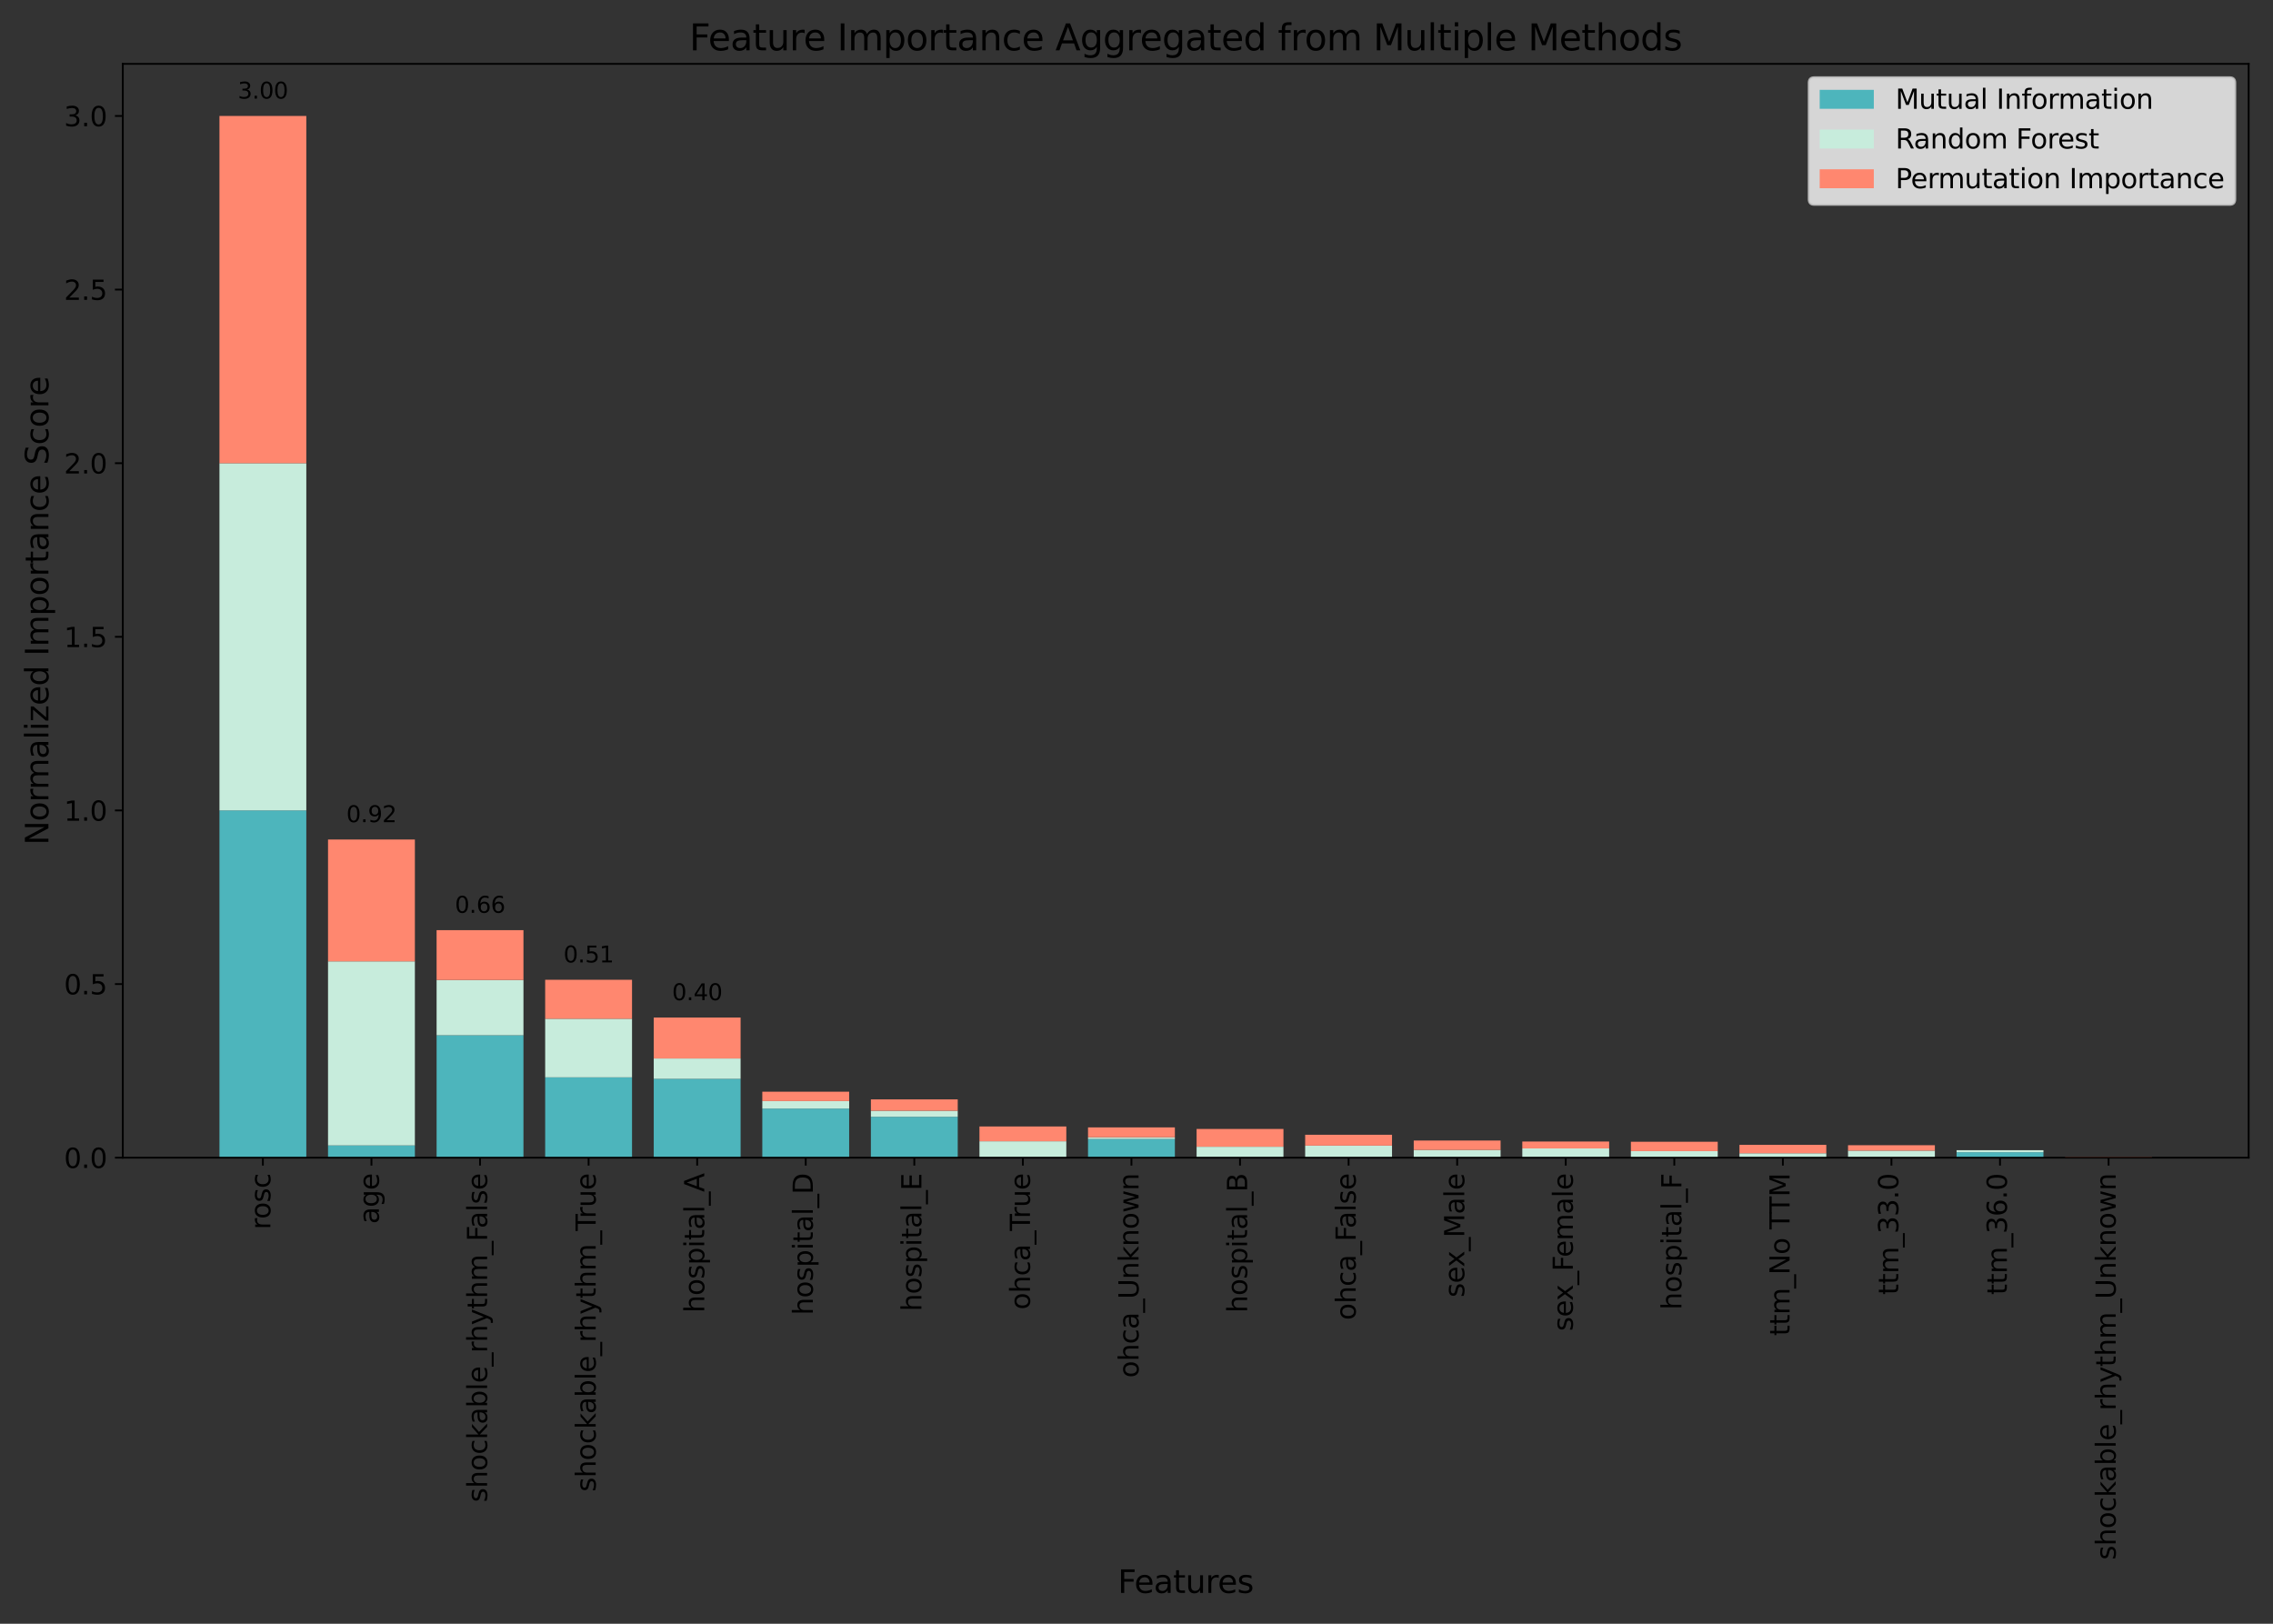<?xml version="1.0" encoding="utf-8" standalone="no"?>
<!DOCTYPE svg PUBLIC "-//W3C//DTD SVG 1.1//EN"
  "http://www.w3.org/Graphics/SVG/1.1/DTD/svg11.dtd">
<svg xmlns:xlink="http://www.w3.org/1999/xlink" width="1008pt" height="720pt" viewBox="0 0 1008 720" xmlns="http://www.w3.org/2000/svg" version="1.1">
 <rect x="0" y="0" width="1008" height="720" fill="#333333" stroke="none"/>
 <defs>
  <style type="text/css">*{stroke-linejoin: round; stroke-linecap: butt}</style>
 </defs>
 <g id="figure_1">
  <g id="patch_1">
   <path d="M 0 720 
L 1008 720 
L 1008 0 
L 0 0 
L 0 720 
z
" style="fill: none"/>
  </g>
  <g id="axes_1">
   <g id="patch_2">
    <path d="M 54.47 513.34 
L 997.2 513.34 
L 997.2 28.32 
L 54.47 28.32 
L 54.47 513.34 
z
" style="fill: none"/>
   </g>
   <g id="patch_3">
    <path d="M 97.321 513.34 
L 135.839 513.34 
L 135.839 359.365 
L 97.321 359.365 
z
" clip-path="url(#p1f6cc1db76)" style="fill: #4db5bc"/>
   </g>
   <g id="patch_4">
    <path d="M 145.469 513.34 
L 183.987 513.34 
L 183.987 507.903 
L 145.469 507.903 
z
" clip-path="url(#p1f6cc1db76)" style="fill: #4db5bc"/>
   </g>
   <g id="patch_5">
    <path d="M 193.617 513.34 
L 232.135 513.34 
L 232.135 459.056 
L 193.617 459.056 
z
" clip-path="url(#p1f6cc1db76)" style="fill: #4db5bc"/>
   </g>
   <g id="patch_6">
    <path d="M 241.764 513.34 
L 280.282 513.34 
L 280.282 477.717 
L 241.764 477.717 
z
" clip-path="url(#p1f6cc1db76)" style="fill: #4db5bc"/>
   </g>
   <g id="patch_7">
    <path d="M 289.912 513.34 
L 328.43 513.34 
L 328.43 478.369 
L 289.912 478.369 
z
" clip-path="url(#p1f6cc1db76)" style="fill: #4db5bc"/>
   </g>
   <g id="patch_8">
    <path d="M 338.059 513.34 
L 376.577 513.34 
L 376.577 491.568 
L 338.059 491.568 
z
" clip-path="url(#p1f6cc1db76)" style="fill: #4db5bc"/>
   </g>
   <g id="patch_9">
    <path d="M 386.207 513.34 
L 424.725 513.34 
L 424.725 495.203 
L 386.207 495.203 
z
" clip-path="url(#p1f6cc1db76)" style="fill: #4db5bc"/>
   </g>
   <g id="patch_10">
    <path d="M 434.355 513.34 
L 472.873 513.34 
L 472.873 513.34 
L 434.355 513.34 
z
" clip-path="url(#p1f6cc1db76)" style="fill: #4db5bc"/>
   </g>
   <g id="patch_11">
    <path d="M 482.502 513.34 
L 521.02 513.34 
L 521.02 505.056 
L 482.502 505.056 
z
" clip-path="url(#p1f6cc1db76)" style="fill: #4db5bc"/>
   </g>
   <g id="patch_12">
    <path d="M 530.65 513.34 
L 569.168 513.34 
L 569.168 513.34 
L 530.65 513.34 
z
" clip-path="url(#p1f6cc1db76)" style="fill: #4db5bc"/>
   </g>
   <g id="patch_13">
    <path d="M 578.797 513.34 
L 617.315 513.34 
L 617.315 513.34 
L 578.797 513.34 
z
" clip-path="url(#p1f6cc1db76)" style="fill: #4db5bc"/>
   </g>
   <g id="patch_14">
    <path d="M 626.945 513.34 
L 665.463 513.34 
L 665.463 513.34 
L 626.945 513.34 
z
" clip-path="url(#p1f6cc1db76)" style="fill: #4db5bc"/>
   </g>
   <g id="patch_15">
    <path d="M 675.093 513.34 
L 713.611 513.34 
L 713.611 513.34 
L 675.093 513.34 
z
" clip-path="url(#p1f6cc1db76)" style="fill: #4db5bc"/>
   </g>
   <g id="patch_16">
    <path d="M 723.24 513.34 
L 761.758 513.34 
L 761.758 513.34 
L 723.24 513.34 
z
" clip-path="url(#p1f6cc1db76)" style="fill: #4db5bc"/>
   </g>
   <g id="patch_17">
    <path d="M 771.388 513.34 
L 809.906 513.34 
L 809.906 513.34 
L 771.388 513.34 
z
" clip-path="url(#p1f6cc1db76)" style="fill: #4db5bc"/>
   </g>
   <g id="patch_18">
    <path d="M 819.535 513.34 
L 858.053 513.34 
L 858.053 513.34 
L 819.535 513.34 
z
" clip-path="url(#p1f6cc1db76)" style="fill: #4db5bc"/>
   </g>
   <g id="patch_19">
    <path d="M 867.683 513.34 
L 906.201 513.34 
L 906.201 510.913 
L 867.683 510.913 
z
" clip-path="url(#p1f6cc1db76)" style="fill: #4db5bc"/>
   </g>
   <g id="patch_20">
    <path d="M 915.831 513.34 
L 954.349 513.34 
L 954.349 513.34 
L 915.831 513.34 
z
" clip-path="url(#p1f6cc1db76)" style="fill: #4db5bc"/>
   </g>
   <g id="patch_21">
    <path d="M 97.321 359.365 
L 135.839 359.365 
L 135.839 205.391 
L 97.321 205.391 
z
" clip-path="url(#p1f6cc1db76)" style="fill: #c7ecdc"/>
   </g>
   <g id="patch_22">
    <path d="M 145.469 507.903 
L 183.987 507.903 
L 183.987 426.282 
L 145.469 426.282 
z
" clip-path="url(#p1f6cc1db76)" style="fill: #c7ecdc"/>
   </g>
   <g id="patch_23">
    <path d="M 193.617 459.056 
L 232.135 459.056 
L 232.135 434.537 
L 193.617 434.537 
z
" clip-path="url(#p1f6cc1db76)" style="fill: #c7ecdc"/>
   </g>
   <g id="patch_24">
    <path d="M 241.764 477.717 
L 280.282 477.717 
L 280.282 451.733 
L 241.764 451.733 
z
" clip-path="url(#p1f6cc1db76)" style="fill: #c7ecdc"/>
   </g>
   <g id="patch_25">
    <path d="M 289.912 478.369 
L 328.43 478.369 
L 328.43 469.356 
L 289.912 469.356 
z
" clip-path="url(#p1f6cc1db76)" style="fill: #c7ecdc"/>
   </g>
   <g id="patch_26">
    <path d="M 338.059 491.568 
L 376.577 491.568 
L 376.577 488.235 
L 338.059 488.235 
z
" clip-path="url(#p1f6cc1db76)" style="fill: #c7ecdc"/>
   </g>
   <g id="patch_27">
    <path d="M 386.207 495.203 
L 424.725 495.203 
L 424.725 492.522 
L 386.207 492.522 
z
" clip-path="url(#p1f6cc1db76)" style="fill: #c7ecdc"/>
   </g>
   <g id="patch_28">
    <path d="M 434.355 513.34 
L 472.873 513.34 
L 472.873 506.062 
L 434.355 506.062 
z
" clip-path="url(#p1f6cc1db76)" style="fill: #c7ecdc"/>
   </g>
   <g id="patch_29">
    <path d="M 482.502 505.056 
L 521.02 505.056 
L 521.02 504.286 
L 482.502 504.286 
z
" clip-path="url(#p1f6cc1db76)" style="fill: #c7ecdc"/>
   </g>
   <g id="patch_30">
    <path d="M 530.65 513.34 
L 569.168 513.34 
L 569.168 508.478 
L 530.65 508.478 
z
" clip-path="url(#p1f6cc1db76)" style="fill: #c7ecdc"/>
   </g>
   <g id="patch_31">
    <path d="M 578.797 513.34 
L 617.315 513.34 
L 617.315 507.987 
L 578.797 507.987 
z
" clip-path="url(#p1f6cc1db76)" style="fill: #c7ecdc"/>
   </g>
   <g id="patch_32">
    <path d="M 626.945 513.34 
L 665.463 513.34 
L 665.463 509.89 
L 626.945 509.89 
z
" clip-path="url(#p1f6cc1db76)" style="fill: #c7ecdc"/>
   </g>
   <g id="patch_33">
    <path d="M 675.093 513.34 
L 713.611 513.34 
L 713.611 509.243 
L 675.093 509.243 
z
" clip-path="url(#p1f6cc1db76)" style="fill: #c7ecdc"/>
   </g>
   <g id="patch_34">
    <path d="M 723.24 513.34 
L 761.758 513.34 
L 761.758 510.434 
L 723.24 510.434 
z
" clip-path="url(#p1f6cc1db76)" style="fill: #c7ecdc"/>
   </g>
   <g id="patch_35">
    <path d="M 771.388 513.34 
L 809.906 513.34 
L 809.906 511.368 
L 771.388 511.368 
z
" clip-path="url(#p1f6cc1db76)" style="fill: #c7ecdc"/>
   </g>
   <g id="patch_36">
    <path d="M 819.535 513.34 
L 858.053 513.34 
L 858.053 510.217 
L 819.535 510.217 
z
" clip-path="url(#p1f6cc1db76)" style="fill: #c7ecdc"/>
   </g>
   <g id="patch_37">
    <path d="M 867.683 510.913 
L 906.201 510.913 
L 906.201 510.022 
L 867.683 510.022 
z
" clip-path="url(#p1f6cc1db76)" style="fill: #c7ecdc"/>
   </g>
   <g id="patch_38">
    <path d="M 915.831 513.34 
L 954.349 513.34 
L 954.349 513.34 
L 915.831 513.34 
z
" clip-path="url(#p1f6cc1db76)" style="fill: #c7ecdc"/>
   </g>
   <g id="patch_39">
    <path d="M 97.321 205.391 
L 135.839 205.391 
L 135.839 51.416 
L 97.321 51.416 
z
" clip-path="url(#p1f6cc1db76)" style="fill: #ff876f"/>
   </g>
   <g id="patch_40">
    <path d="M 145.469 426.282 
L 183.987 426.282 
L 183.987 372.259 
L 145.469 372.259 
z
" clip-path="url(#p1f6cc1db76)" style="fill: #ff876f"/>
   </g>
   <g id="patch_41">
    <path d="M 193.617 434.537 
L 232.135 434.537 
L 232.135 412.447 
L 193.617 412.447 
z
" clip-path="url(#p1f6cc1db76)" style="fill: #ff876f"/>
   </g>
   <g id="patch_42">
    <path d="M 241.764 451.733 
L 280.282 451.733 
L 280.282 434.454 
L 241.764 434.454 
z
" clip-path="url(#p1f6cc1db76)" style="fill: #ff876f"/>
   </g>
   <g id="patch_43">
    <path d="M 289.912 469.356 
L 328.43 469.356 
L 328.43 451.203 
L 289.912 451.203 
z
" clip-path="url(#p1f6cc1db76)" style="fill: #ff876f"/>
   </g>
   <g id="patch_44">
    <path d="M 338.059 488.235 
L 376.577 488.235 
L 376.577 484.079 
L 338.059 484.079 
z
" clip-path="url(#p1f6cc1db76)" style="fill: #ff876f"/>
   </g>
   <g id="patch_45">
    <path d="M 386.207 492.522 
L 424.725 492.522 
L 424.725 487.492 
L 386.207 487.492 
z
" clip-path="url(#p1f6cc1db76)" style="fill: #ff876f"/>
   </g>
   <g id="patch_46">
    <path d="M 434.355 506.062 
L 472.873 506.062 
L 472.873 499.5 
L 434.355 499.5 
z
" clip-path="url(#p1f6cc1db76)" style="fill: #ff876f"/>
   </g>
   <g id="patch_47">
    <path d="M 482.502 504.286 
L 521.02 504.286 
L 521.02 499.912 
L 482.502 499.912 
z
" clip-path="url(#p1f6cc1db76)" style="fill: #ff876f"/>
   </g>
   <g id="patch_48">
    <path d="M 530.65 508.478 
L 569.168 508.478 
L 569.168 500.605 
L 530.65 500.605 
z
" clip-path="url(#p1f6cc1db76)" style="fill: #ff876f"/>
   </g>
   <g id="patch_49">
    <path d="M 578.797 507.987 
L 617.315 507.987 
L 617.315 503.176 
L 578.797 503.176 
z
" clip-path="url(#p1f6cc1db76)" style="fill: #ff876f"/>
   </g>
   <g id="patch_50">
    <path d="M 626.945 509.89 
L 665.463 509.89 
L 665.463 505.734 
L 626.945 505.734 
z
" clip-path="url(#p1f6cc1db76)" style="fill: #ff876f"/>
   </g>
   <g id="patch_51">
    <path d="M 675.093 509.243 
L 713.611 509.243 
L 713.611 506.181 
L 675.093 506.181 
z
" clip-path="url(#p1f6cc1db76)" style="fill: #ff876f"/>
   </g>
   <g id="patch_52">
    <path d="M 723.24 510.434 
L 761.758 510.434 
L 761.758 506.278 
L 723.24 506.278 
z
" clip-path="url(#p1f6cc1db76)" style="fill: #ff876f"/>
   </g>
   <g id="patch_53">
    <path d="M 771.388 511.368 
L 809.906 511.368 
L 809.906 507.65 
L 771.388 507.65 
z
" clip-path="url(#p1f6cc1db76)" style="fill: #ff876f"/>
   </g>
   <g id="patch_54">
    <path d="M 819.535 510.217 
L 858.053 510.217 
L 858.053 507.812 
L 819.535 507.812 
z
" clip-path="url(#p1f6cc1db76)" style="fill: #ff876f"/>
   </g>
   <g id="patch_55">
    <path d="M 867.683 510.022 
L 906.201 510.022 
L 906.201 510.022 
L 867.683 510.022 
z
" clip-path="url(#p1f6cc1db76)" style="fill: #ff876f"/>
   </g>
   <g id="patch_56">
    <path d="M 915.831 513.34 
L 954.349 513.34 
L 954.349 512.903 
L 915.831 512.903 
z
" clip-path="url(#p1f6cc1db76)" style="fill: #ff876f"/>
   </g>
   <g id="matplotlib.axis_1">
    <g id="xtick_1">
     <g id="line2d_1">
      <defs>
       <path id="m1fa6ffe588" d="M 0 0 
L 0 3.5 
" style="stroke: #000000; stroke-width: 0.8"/>
      </defs>
      <g>
       <use xlink:href="#m1fa6ffe588" x="116.58" y="513.34" style="stroke: #000000; stroke-width: 0.8"/>
      </g>
     </g>
     <g id="text_1">
      <!-- rosc -->
      <g transform="translate(119.892 545.195) rotate(-90) scale(0.12 -0.12)">
       <defs>
        <path id="DejaVuSans-72" d="M 2631 2963 
Q 2534 3019 2420 3045 
Q 2306 3072 2169 3072 
Q 1681 3072 1420 2755 
Q 1159 2438 1159 1844 
L 1159 0 
L 581 0 
L 581 3500 
L 1159 3500 
L 1159 2956 
Q 1341 3275 1631 3429 
Q 1922 3584 2338 3584 
Q 2397 3584 2469 3576 
Q 2541 3569 2628 3553 
L 2631 2963 
z
" transform="scale(0.016)"/>
        <path id="DejaVuSans-6f" d="M 1959 3097 
Q 1497 3097 1228 2736 
Q 959 2375 959 1747 
Q 959 1119 1226 758 
Q 1494 397 1959 397 
Q 2419 397 2687 759 
Q 2956 1122 2956 1747 
Q 2956 2369 2687 2733 
Q 2419 3097 1959 3097 
z
M 1959 3584 
Q 2709 3584 3137 3096 
Q 3566 2609 3566 1747 
Q 3566 888 3137 398 
Q 2709 -91 1959 -91 
Q 1206 -91 779 398 
Q 353 888 353 1747 
Q 353 2609 779 3096 
Q 1206 3584 1959 3584 
z
" transform="scale(0.016)"/>
        <path id="DejaVuSans-73" d="M 2834 3397 
L 2834 2853 
Q 2591 2978 2328 3040 
Q 2066 3103 1784 3103 
Q 1356 3103 1142 2972 
Q 928 2841 928 2578 
Q 928 2378 1081 2264 
Q 1234 2150 1697 2047 
L 1894 2003 
Q 2506 1872 2764 1633 
Q 3022 1394 3022 966 
Q 3022 478 2636 193 
Q 2250 -91 1575 -91 
Q 1294 -91 989 -36 
Q 684 19 347 128 
L 347 722 
Q 666 556 975 473 
Q 1284 391 1588 391 
Q 1994 391 2212 530 
Q 2431 669 2431 922 
Q 2431 1156 2273 1281 
Q 2116 1406 1581 1522 
L 1381 1569 
Q 847 1681 609 1914 
Q 372 2147 372 2553 
Q 372 3047 722 3315 
Q 1072 3584 1716 3584 
Q 2034 3584 2315 3537 
Q 2597 3491 2834 3397 
z
" transform="scale(0.016)"/>
        <path id="DejaVuSans-63" d="M 3122 3366 
L 3122 2828 
Q 2878 2963 2633 3030 
Q 2388 3097 2138 3097 
Q 1578 3097 1268 2742 
Q 959 2388 959 1747 
Q 959 1106 1268 751 
Q 1578 397 2138 397 
Q 2388 397 2633 464 
Q 2878 531 3122 666 
L 3122 134 
Q 2881 22 2623 -34 
Q 2366 -91 2075 -91 
Q 1284 -91 818 406 
Q 353 903 353 1747 
Q 353 2603 823 3093 
Q 1294 3584 2113 3584 
Q 2378 3584 2631 3529 
Q 2884 3475 3122 3366 
z
" transform="scale(0.016)"/>
       </defs>
       <use xlink:href="#DejaVuSans-72"/>
       <use xlink:href="#DejaVuSans-6f" x="38.863"/>
       <use xlink:href="#DejaVuSans-73" x="100.045"/>
       <use xlink:href="#DejaVuSans-63" x="152.145"/>
      </g>
     </g>
    </g>
    <g id="xtick_2">
     <g id="line2d_2">
      <g>
       <use xlink:href="#m1fa6ffe588" x="164.728" y="513.34" style="stroke: #000000; stroke-width: 0.8"/>
      </g>
     </g>
     <g id="text_2">
      <!-- age -->
      <g transform="translate(168.039 542.696) rotate(-90) scale(0.12 -0.12)">
       <defs>
        <path id="DejaVuSans-61" d="M 2194 1759 
Q 1497 1759 1228 1600 
Q 959 1441 959 1056 
Q 959 750 1161 570 
Q 1363 391 1709 391 
Q 2188 391 2477 730 
Q 2766 1069 2766 1631 
L 2766 1759 
L 2194 1759 
z
M 3341 1997 
L 3341 0 
L 2766 0 
L 2766 531 
Q 2569 213 2275 61 
Q 1981 -91 1556 -91 
Q 1019 -91 701 211 
Q 384 513 384 1019 
Q 384 1609 779 1909 
Q 1175 2209 1959 2209 
L 2766 2209 
L 2766 2266 
Q 2766 2663 2505 2880 
Q 2244 3097 1772 3097 
Q 1472 3097 1187 3025 
Q 903 2953 641 2809 
L 641 3341 
Q 956 3463 1253 3523 
Q 1550 3584 1831 3584 
Q 2591 3584 2966 3190 
Q 3341 2797 3341 1997 
z
" transform="scale(0.016)"/>
        <path id="DejaVuSans-67" d="M 2906 1791 
Q 2906 2416 2648 2759 
Q 2391 3103 1925 3103 
Q 1463 3103 1205 2759 
Q 947 2416 947 1791 
Q 947 1169 1205 825 
Q 1463 481 1925 481 
Q 2391 481 2648 825 
Q 2906 1169 2906 1791 
z
M 3481 434 
Q 3481 -459 3084 -895 
Q 2688 -1331 1869 -1331 
Q 1566 -1331 1297 -1286 
Q 1028 -1241 775 -1147 
L 775 -588 
Q 1028 -725 1275 -790 
Q 1522 -856 1778 -856 
Q 2344 -856 2625 -561 
Q 2906 -266 2906 331 
L 2906 616 
Q 2728 306 2450 153 
Q 2172 0 1784 0 
Q 1141 0 747 490 
Q 353 981 353 1791 
Q 353 2603 747 3093 
Q 1141 3584 1784 3584 
Q 2172 3584 2450 3431 
Q 2728 3278 2906 2969 
L 2906 3500 
L 3481 3500 
L 3481 434 
z
" transform="scale(0.016)"/>
        <path id="DejaVuSans-65" d="M 3597 1894 
L 3597 1613 
L 953 1613 
Q 991 1019 1311 708 
Q 1631 397 2203 397 
Q 2534 397 2845 478 
Q 3156 559 3463 722 
L 3463 178 
Q 3153 47 2828 -22 
Q 2503 -91 2169 -91 
Q 1331 -91 842 396 
Q 353 884 353 1716 
Q 353 2575 817 3079 
Q 1281 3584 2069 3584 
Q 2775 3584 3186 3129 
Q 3597 2675 3597 1894 
z
M 3022 2063 
Q 3016 2534 2758 2815 
Q 2500 3097 2075 3097 
Q 1594 3097 1305 2825 
Q 1016 2553 972 2059 
L 3022 2063 
z
" transform="scale(0.016)"/>
       </defs>
       <use xlink:href="#DejaVuSans-61"/>
       <use xlink:href="#DejaVuSans-67" x="61.279"/>
       <use xlink:href="#DejaVuSans-65" x="124.756"/>
      </g>
     </g>
    </g>
    <g id="xtick_3">
     <g id="line2d_3">
      <g>
       <use xlink:href="#m1fa6ffe588" x="212.876" y="513.34" style="stroke: #000000; stroke-width: 0.8"/>
      </g>
     </g>
     <g id="text_3">
      <!-- shockable_rhythm_False -->
      <g transform="translate(216.02 666.123) rotate(-90) scale(0.12 -0.12)">
       <defs>
        <path id="DejaVuSans-68" d="M 3513 2113 
L 3513 0 
L 2938 0 
L 2938 2094 
Q 2938 2591 2744 2837 
Q 2550 3084 2163 3084 
Q 1697 3084 1428 2787 
Q 1159 2491 1159 1978 
L 1159 0 
L 581 0 
L 581 4863 
L 1159 4863 
L 1159 2956 
Q 1366 3272 1645 3428 
Q 1925 3584 2291 3584 
Q 2894 3584 3203 3211 
Q 3513 2838 3513 2113 
z
" transform="scale(0.016)"/>
        <path id="DejaVuSans-6b" d="M 581 4863 
L 1159 4863 
L 1159 1991 
L 2875 3500 
L 3609 3500 
L 1753 1863 
L 3688 0 
L 2938 0 
L 1159 1709 
L 1159 0 
L 581 0 
L 581 4863 
z
" transform="scale(0.016)"/>
        <path id="DejaVuSans-62" d="M 3116 1747 
Q 3116 2381 2855 2742 
Q 2594 3103 2138 3103 
Q 1681 3103 1420 2742 
Q 1159 2381 1159 1747 
Q 1159 1113 1420 752 
Q 1681 391 2138 391 
Q 2594 391 2855 752 
Q 3116 1113 3116 1747 
z
M 1159 2969 
Q 1341 3281 1617 3432 
Q 1894 3584 2278 3584 
Q 2916 3584 3314 3078 
Q 3713 2572 3713 1747 
Q 3713 922 3314 415 
Q 2916 -91 2278 -91 
Q 1894 -91 1617 61 
Q 1341 213 1159 525 
L 1159 0 
L 581 0 
L 581 4863 
L 1159 4863 
L 1159 2969 
z
" transform="scale(0.016)"/>
        <path id="DejaVuSans-6c" d="M 603 4863 
L 1178 4863 
L 1178 0 
L 603 0 
L 603 4863 
z
" transform="scale(0.016)"/>
        <path id="DejaVuSans-5f" d="M 3263 -1063 
L 3263 -1509 
L -63 -1509 
L -63 -1063 
L 3263 -1063 
z
" transform="scale(0.016)"/>
        <path id="DejaVuSans-79" d="M 2059 -325 
Q 1816 -950 1584 -1140 
Q 1353 -1331 966 -1331 
L 506 -1331 
L 506 -850 
L 844 -850 
Q 1081 -850 1212 -737 
Q 1344 -625 1503 -206 
L 1606 56 
L 191 3500 
L 800 3500 
L 1894 763 
L 2988 3500 
L 3597 3500 
L 2059 -325 
z
" transform="scale(0.016)"/>
        <path id="DejaVuSans-74" d="M 1172 4494 
L 1172 3500 
L 2356 3500 
L 2356 3053 
L 1172 3053 
L 1172 1153 
Q 1172 725 1289 603 
Q 1406 481 1766 481 
L 2356 481 
L 2356 0 
L 1766 0 
Q 1100 0 847 248 
Q 594 497 594 1153 
L 594 3053 
L 172 3053 
L 172 3500 
L 594 3500 
L 594 4494 
L 1172 4494 
z
" transform="scale(0.016)"/>
        <path id="DejaVuSans-6d" d="M 3328 2828 
Q 3544 3216 3844 3400 
Q 4144 3584 4550 3584 
Q 5097 3584 5394 3201 
Q 5691 2819 5691 2113 
L 5691 0 
L 5113 0 
L 5113 2094 
Q 5113 2597 4934 2840 
Q 4756 3084 4391 3084 
Q 3944 3084 3684 2787 
Q 3425 2491 3425 1978 
L 3425 0 
L 2847 0 
L 2847 2094 
Q 2847 2600 2669 2842 
Q 2491 3084 2119 3084 
Q 1678 3084 1418 2786 
Q 1159 2488 1159 1978 
L 1159 0 
L 581 0 
L 581 3500 
L 1159 3500 
L 1159 2956 
Q 1356 3278 1631 3431 
Q 1906 3584 2284 3584 
Q 2666 3584 2933 3390 
Q 3200 3197 3328 2828 
z
" transform="scale(0.016)"/>
        <path id="DejaVuSans-46" d="M 628 4666 
L 3309 4666 
L 3309 4134 
L 1259 4134 
L 1259 2759 
L 3109 2759 
L 3109 2228 
L 1259 2228 
L 1259 0 
L 628 0 
L 628 4666 
z
" transform="scale(0.016)"/>
       </defs>
       <use xlink:href="#DejaVuSans-73"/>
       <use xlink:href="#DejaVuSans-68" x="52.1"/>
       <use xlink:href="#DejaVuSans-6f" x="115.479"/>
       <use xlink:href="#DejaVuSans-63" x="176.66"/>
       <use xlink:href="#DejaVuSans-6b" x="231.641"/>
       <use xlink:href="#DejaVuSans-61" x="287.801"/>
       <use xlink:href="#DejaVuSans-62" x="349.08"/>
       <use xlink:href="#DejaVuSans-6c" x="412.557"/>
       <use xlink:href="#DejaVuSans-65" x="440.34"/>
       <use xlink:href="#DejaVuSans-5f" x="501.863"/>
       <use xlink:href="#DejaVuSans-72" x="551.863"/>
       <use xlink:href="#DejaVuSans-68" x="591.227"/>
       <use xlink:href="#DejaVuSans-79" x="654.605"/>
       <use xlink:href="#DejaVuSans-74" x="713.785"/>
       <use xlink:href="#DejaVuSans-68" x="752.994"/>
       <use xlink:href="#DejaVuSans-6d" x="816.373"/>
       <use xlink:href="#DejaVuSans-5f" x="913.785"/>
       <use xlink:href="#DejaVuSans-46" x="963.785"/>
       <use xlink:href="#DejaVuSans-61" x="1012.18"/>
       <use xlink:href="#DejaVuSans-6c" x="1073.459"/>
       <use xlink:href="#DejaVuSans-73" x="1101.242"/>
       <use xlink:href="#DejaVuSans-65" x="1153.342"/>
      </g>
     </g>
    </g>
    <g id="xtick_4">
     <g id="line2d_4">
      <g>
       <use xlink:href="#m1fa6ffe588" x="261.023" y="513.34" style="stroke: #000000; stroke-width: 0.8"/>
      </g>
     </g>
     <g id="text_4">
      <!-- shockable_rhythm_True -->
      <g transform="translate(264.168 661.475) rotate(-90) scale(0.12 -0.12)">
       <defs>
        <path id="DejaVuSans-54" d="M -19 4666 
L 3928 4666 
L 3928 4134 
L 2272 4134 
L 2272 0 
L 1638 0 
L 1638 4134 
L -19 4134 
L -19 4666 
z
" transform="scale(0.016)"/>
        <path id="DejaVuSans-75" d="M 544 1381 
L 544 3500 
L 1119 3500 
L 1119 1403 
Q 1119 906 1312 657 
Q 1506 409 1894 409 
Q 2359 409 2629 706 
Q 2900 1003 2900 1516 
L 2900 3500 
L 3475 3500 
L 3475 0 
L 2900 0 
L 2900 538 
Q 2691 219 2414 64 
Q 2138 -91 1772 -91 
Q 1169 -91 856 284 
Q 544 659 544 1381 
z
M 1991 3584 
L 1991 3584 
z
" transform="scale(0.016)"/>
       </defs>
       <use xlink:href="#DejaVuSans-73"/>
       <use xlink:href="#DejaVuSans-68" x="52.1"/>
       <use xlink:href="#DejaVuSans-6f" x="115.479"/>
       <use xlink:href="#DejaVuSans-63" x="176.66"/>
       <use xlink:href="#DejaVuSans-6b" x="231.641"/>
       <use xlink:href="#DejaVuSans-61" x="287.801"/>
       <use xlink:href="#DejaVuSans-62" x="349.08"/>
       <use xlink:href="#DejaVuSans-6c" x="412.557"/>
       <use xlink:href="#DejaVuSans-65" x="440.34"/>
       <use xlink:href="#DejaVuSans-5f" x="501.863"/>
       <use xlink:href="#DejaVuSans-72" x="551.863"/>
       <use xlink:href="#DejaVuSans-68" x="591.227"/>
       <use xlink:href="#DejaVuSans-79" x="654.605"/>
       <use xlink:href="#DejaVuSans-74" x="713.785"/>
       <use xlink:href="#DejaVuSans-68" x="752.994"/>
       <use xlink:href="#DejaVuSans-6d" x="816.373"/>
       <use xlink:href="#DejaVuSans-5f" x="913.785"/>
       <use xlink:href="#DejaVuSans-54" x="963.785"/>
       <use xlink:href="#DejaVuSans-72" x="1010.119"/>
       <use xlink:href="#DejaVuSans-75" x="1051.232"/>
       <use xlink:href="#DejaVuSans-65" x="1114.611"/>
      </g>
     </g>
    </g>
    <g id="xtick_5">
     <g id="line2d_5">
      <g>
       <use xlink:href="#m1fa6ffe588" x="309.171" y="513.34" style="stroke: #000000; stroke-width: 0.8"/>
      </g>
     </g>
     <g id="text_5">
      <!-- hospital_A -->
      <g transform="translate(312.315 582.091) rotate(-90) scale(0.12 -0.12)">
       <defs>
        <path id="DejaVuSans-70" d="M 1159 525 
L 1159 -1331 
L 581 -1331 
L 581 3500 
L 1159 3500 
L 1159 2969 
Q 1341 3281 1617 3432 
Q 1894 3584 2278 3584 
Q 2916 3584 3314 3078 
Q 3713 2572 3713 1747 
Q 3713 922 3314 415 
Q 2916 -91 2278 -91 
Q 1894 -91 1617 61 
Q 1341 213 1159 525 
z
M 3116 1747 
Q 3116 2381 2855 2742 
Q 2594 3103 2138 3103 
Q 1681 3103 1420 2742 
Q 1159 2381 1159 1747 
Q 1159 1113 1420 752 
Q 1681 391 2138 391 
Q 2594 391 2855 752 
Q 3116 1113 3116 1747 
z
" transform="scale(0.016)"/>
        <path id="DejaVuSans-69" d="M 603 3500 
L 1178 3500 
L 1178 0 
L 603 0 
L 603 3500 
z
M 603 4863 
L 1178 4863 
L 1178 4134 
L 603 4134 
L 603 4863 
z
" transform="scale(0.016)"/>
        <path id="DejaVuSans-41" d="M 2188 4044 
L 1331 1722 
L 3047 1722 
L 2188 4044 
z
M 1831 4666 
L 2547 4666 
L 4325 0 
L 3669 0 
L 3244 1197 
L 1141 1197 
L 716 0 
L 50 0 
L 1831 4666 
z
" transform="scale(0.016)"/>
       </defs>
       <use xlink:href="#DejaVuSans-68"/>
       <use xlink:href="#DejaVuSans-6f" x="63.379"/>
       <use xlink:href="#DejaVuSans-73" x="124.561"/>
       <use xlink:href="#DejaVuSans-70" x="176.66"/>
       <use xlink:href="#DejaVuSans-69" x="240.137"/>
       <use xlink:href="#DejaVuSans-74" x="267.92"/>
       <use xlink:href="#DejaVuSans-61" x="307.129"/>
       <use xlink:href="#DejaVuSans-6c" x="368.408"/>
       <use xlink:href="#DejaVuSans-5f" x="396.191"/>
       <use xlink:href="#DejaVuSans-41" x="446.191"/>
      </g>
     </g>
    </g>
    <g id="xtick_6">
     <g id="line2d_6">
      <g>
       <use xlink:href="#m1fa6ffe588" x="357.318" y="513.34" style="stroke: #000000; stroke-width: 0.8"/>
      </g>
     </g>
     <g id="text_6">
      <!-- hospital_D -->
      <g transform="translate(360.463 583.122) rotate(-90) scale(0.12 -0.12)">
       <defs>
        <path id="DejaVuSans-44" d="M 1259 4147 
L 1259 519 
L 2022 519 
Q 2988 519 3436 956 
Q 3884 1394 3884 2338 
Q 3884 3275 3436 3711 
Q 2988 4147 2022 4147 
L 1259 4147 
z
M 628 4666 
L 1925 4666 
Q 3281 4666 3915 4102 
Q 4550 3538 4550 2338 
Q 4550 1131 3912 565 
Q 3275 0 1925 0 
L 628 0 
L 628 4666 
z
" transform="scale(0.016)"/>
       </defs>
       <use xlink:href="#DejaVuSans-68"/>
       <use xlink:href="#DejaVuSans-6f" x="63.379"/>
       <use xlink:href="#DejaVuSans-73" x="124.561"/>
       <use xlink:href="#DejaVuSans-70" x="176.66"/>
       <use xlink:href="#DejaVuSans-69" x="240.137"/>
       <use xlink:href="#DejaVuSans-74" x="267.92"/>
       <use xlink:href="#DejaVuSans-61" x="307.129"/>
       <use xlink:href="#DejaVuSans-6c" x="368.408"/>
       <use xlink:href="#DejaVuSans-5f" x="396.191"/>
       <use xlink:href="#DejaVuSans-44" x="446.191"/>
      </g>
     </g>
    </g>
    <g id="xtick_7">
     <g id="line2d_7">
      <g>
       <use xlink:href="#m1fa6ffe588" x="405.466" y="513.34" style="stroke: #000000; stroke-width: 0.8"/>
      </g>
     </g>
     <g id="text_7">
      <!-- hospital_E -->
      <g transform="translate(408.61 581.465) rotate(-90) scale(0.12 -0.12)">
       <defs>
        <path id="DejaVuSans-45" d="M 628 4666 
L 3578 4666 
L 3578 4134 
L 1259 4134 
L 1259 2753 
L 3481 2753 
L 3481 2222 
L 1259 2222 
L 1259 531 
L 3634 531 
L 3634 0 
L 628 0 
L 628 4666 
z
" transform="scale(0.016)"/>
       </defs>
       <use xlink:href="#DejaVuSans-68"/>
       <use xlink:href="#DejaVuSans-6f" x="63.379"/>
       <use xlink:href="#DejaVuSans-73" x="124.561"/>
       <use xlink:href="#DejaVuSans-70" x="176.66"/>
       <use xlink:href="#DejaVuSans-69" x="240.137"/>
       <use xlink:href="#DejaVuSans-74" x="267.92"/>
       <use xlink:href="#DejaVuSans-61" x="307.129"/>
       <use xlink:href="#DejaVuSans-6c" x="368.408"/>
       <use xlink:href="#DejaVuSans-5f" x="396.191"/>
       <use xlink:href="#DejaVuSans-45" x="446.191"/>
      </g>
     </g>
    </g>
    <g id="xtick_8">
     <g id="line2d_8">
      <g>
       <use xlink:href="#m1fa6ffe588" x="453.614" y="513.34" style="stroke: #000000; stroke-width: 0.8"/>
      </g>
     </g>
     <g id="text_8">
      <!-- ohca_True -->
      <g transform="translate(456.758 580.721) rotate(-90) scale(0.12 -0.12)">
       <use xlink:href="#DejaVuSans-6f"/>
       <use xlink:href="#DejaVuSans-68" x="61.182"/>
       <use xlink:href="#DejaVuSans-63" x="124.561"/>
       <use xlink:href="#DejaVuSans-61" x="179.541"/>
       <use xlink:href="#DejaVuSans-5f" x="240.82"/>
       <use xlink:href="#DejaVuSans-54" x="290.82"/>
       <use xlink:href="#DejaVuSans-72" x="337.154"/>
       <use xlink:href="#DejaVuSans-75" x="378.268"/>
       <use xlink:href="#DejaVuSans-65" x="441.646"/>
      </g>
     </g>
    </g>
    <g id="xtick_9">
     <g id="line2d_9">
      <g>
       <use xlink:href="#m1fa6ffe588" x="501.761" y="513.34" style="stroke: #000000; stroke-width: 0.8"/>
      </g>
     </g>
     <g id="text_9">
      <!-- ohca_Unknown -->
      <g transform="translate(504.906 610.942) rotate(-90) scale(0.12 -0.12)">
       <defs>
        <path id="DejaVuSans-55" d="M 556 4666 
L 1191 4666 
L 1191 1831 
Q 1191 1081 1462 751 
Q 1734 422 2344 422 
Q 2950 422 3222 751 
Q 3494 1081 3494 1831 
L 3494 4666 
L 4128 4666 
L 4128 1753 
Q 4128 841 3676 375 
Q 3225 -91 2344 -91 
Q 1459 -91 1007 375 
Q 556 841 556 1753 
L 556 4666 
z
" transform="scale(0.016)"/>
        <path id="DejaVuSans-6e" d="M 3513 2113 
L 3513 0 
L 2938 0 
L 2938 2094 
Q 2938 2591 2744 2837 
Q 2550 3084 2163 3084 
Q 1697 3084 1428 2787 
Q 1159 2491 1159 1978 
L 1159 0 
L 581 0 
L 581 3500 
L 1159 3500 
L 1159 2956 
Q 1366 3272 1645 3428 
Q 1925 3584 2291 3584 
Q 2894 3584 3203 3211 
Q 3513 2838 3513 2113 
z
" transform="scale(0.016)"/>
        <path id="DejaVuSans-77" d="M 269 3500 
L 844 3500 
L 1563 769 
L 2278 3500 
L 2956 3500 
L 3675 769 
L 4391 3500 
L 4966 3500 
L 4050 0 
L 3372 0 
L 2619 2869 
L 1863 0 
L 1184 0 
L 269 3500 
z
" transform="scale(0.016)"/>
       </defs>
       <use xlink:href="#DejaVuSans-6f"/>
       <use xlink:href="#DejaVuSans-68" x="61.182"/>
       <use xlink:href="#DejaVuSans-63" x="124.561"/>
       <use xlink:href="#DejaVuSans-61" x="179.541"/>
       <use xlink:href="#DejaVuSans-5f" x="240.82"/>
       <use xlink:href="#DejaVuSans-55" x="290.82"/>
       <use xlink:href="#DejaVuSans-6e" x="364.014"/>
       <use xlink:href="#DejaVuSans-6b" x="427.393"/>
       <use xlink:href="#DejaVuSans-6e" x="485.303"/>
       <use xlink:href="#DejaVuSans-6f" x="548.682"/>
       <use xlink:href="#DejaVuSans-77" x="609.863"/>
       <use xlink:href="#DejaVuSans-6e" x="691.65"/>
      </g>
     </g>
    </g>
    <g id="xtick_10">
     <g id="line2d_10">
      <g>
       <use xlink:href="#m1fa6ffe588" x="549.909" y="513.34" style="stroke: #000000; stroke-width: 0.8"/>
      </g>
     </g>
     <g id="text_10">
      <!-- hospital_B -->
      <g transform="translate(553.053 582.116) rotate(-90) scale(0.12 -0.12)">
       <defs>
        <path id="DejaVuSans-42" d="M 1259 2228 
L 1259 519 
L 2272 519 
Q 2781 519 3026 730 
Q 3272 941 3272 1375 
Q 3272 1813 3026 2020 
Q 2781 2228 2272 2228 
L 1259 2228 
z
M 1259 4147 
L 1259 2741 
L 2194 2741 
Q 2656 2741 2882 2914 
Q 3109 3088 3109 3444 
Q 3109 3797 2882 3972 
Q 2656 4147 2194 4147 
L 1259 4147 
z
M 628 4666 
L 2241 4666 
Q 2963 4666 3353 4366 
Q 3744 4066 3744 3513 
Q 3744 3084 3544 2831 
Q 3344 2578 2956 2516 
Q 3422 2416 3680 2098 
Q 3938 1781 3938 1306 
Q 3938 681 3513 340 
Q 3088 0 2303 0 
L 628 0 
L 628 4666 
z
" transform="scale(0.016)"/>
       </defs>
       <use xlink:href="#DejaVuSans-68"/>
       <use xlink:href="#DejaVuSans-6f" x="63.379"/>
       <use xlink:href="#DejaVuSans-73" x="124.561"/>
       <use xlink:href="#DejaVuSans-70" x="176.66"/>
       <use xlink:href="#DejaVuSans-69" x="240.137"/>
       <use xlink:href="#DejaVuSans-74" x="267.92"/>
       <use xlink:href="#DejaVuSans-61" x="307.129"/>
       <use xlink:href="#DejaVuSans-6c" x="368.408"/>
       <use xlink:href="#DejaVuSans-5f" x="396.191"/>
       <use xlink:href="#DejaVuSans-42" x="446.191"/>
      </g>
     </g>
    </g>
    <g id="xtick_11">
     <g id="line2d_11">
      <g>
       <use xlink:href="#m1fa6ffe588" x="598.056" y="513.34" style="stroke: #000000; stroke-width: 0.8"/>
      </g>
     </g>
     <g id="text_11">
      <!-- ohca_False -->
      <g transform="translate(601.201 585.369) rotate(-90) scale(0.12 -0.12)">
       <use xlink:href="#DejaVuSans-6f"/>
       <use xlink:href="#DejaVuSans-68" x="61.182"/>
       <use xlink:href="#DejaVuSans-63" x="124.561"/>
       <use xlink:href="#DejaVuSans-61" x="179.541"/>
       <use xlink:href="#DejaVuSans-5f" x="240.82"/>
       <use xlink:href="#DejaVuSans-46" x="290.82"/>
       <use xlink:href="#DejaVuSans-61" x="339.215"/>
       <use xlink:href="#DejaVuSans-6c" x="400.494"/>
       <use xlink:href="#DejaVuSans-73" x="428.277"/>
       <use xlink:href="#DejaVuSans-65" x="480.377"/>
      </g>
     </g>
    </g>
    <g id="xtick_12">
     <g id="line2d_12">
      <g>
       <use xlink:href="#m1fa6ffe588" x="646.204" y="513.34" style="stroke: #000000; stroke-width: 0.8"/>
      </g>
     </g>
     <g id="text_12">
      <!-- sex_Male -->
      <g transform="translate(649.348 575.293) rotate(-90) scale(0.12 -0.12)">
       <defs>
        <path id="DejaVuSans-78" d="M 3513 3500 
L 2247 1797 
L 3578 0 
L 2900 0 
L 1881 1375 
L 863 0 
L 184 0 
L 1544 1831 
L 300 3500 
L 978 3500 
L 1906 2253 
L 2834 3500 
L 3513 3500 
z
" transform="scale(0.016)"/>
        <path id="DejaVuSans-4d" d="M 628 4666 
L 1569 4666 
L 2759 1491 
L 3956 4666 
L 4897 4666 
L 4897 0 
L 4281 0 
L 4281 4097 
L 3078 897 
L 2444 897 
L 1241 4097 
L 1241 0 
L 628 0 
L 628 4666 
z
" transform="scale(0.016)"/>
       </defs>
       <use xlink:href="#DejaVuSans-73"/>
       <use xlink:href="#DejaVuSans-65" x="52.1"/>
       <use xlink:href="#DejaVuSans-78" x="111.873"/>
       <use xlink:href="#DejaVuSans-5f" x="171.053"/>
       <use xlink:href="#DejaVuSans-4d" x="221.053"/>
       <use xlink:href="#DejaVuSans-61" x="307.332"/>
       <use xlink:href="#DejaVuSans-6c" x="368.611"/>
       <use xlink:href="#DejaVuSans-65" x="396.395"/>
      </g>
     </g>
    </g>
    <g id="xtick_13">
     <g id="line2d_13">
      <g>
       <use xlink:href="#m1fa6ffe588" x="694.352" y="513.34" style="stroke: #000000; stroke-width: 0.8"/>
      </g>
     </g>
     <g id="text_13">
      <!-- sex_Female -->
      <g transform="translate(697.496 590.253) rotate(-90) scale(0.12 -0.12)">
       <use xlink:href="#DejaVuSans-73"/>
       <use xlink:href="#DejaVuSans-65" x="52.1"/>
       <use xlink:href="#DejaVuSans-78" x="111.873"/>
       <use xlink:href="#DejaVuSans-5f" x="171.053"/>
       <use xlink:href="#DejaVuSans-46" x="221.053"/>
       <use xlink:href="#DejaVuSans-65" x="273.072"/>
       <use xlink:href="#DejaVuSans-6d" x="334.596"/>
       <use xlink:href="#DejaVuSans-61" x="432.008"/>
       <use xlink:href="#DejaVuSans-6c" x="493.287"/>
       <use xlink:href="#DejaVuSans-65" x="521.07"/>
      </g>
     </g>
    </g>
    <g id="xtick_14">
     <g id="line2d_14">
      <g>
       <use xlink:href="#m1fa6ffe588" x="742.499" y="513.34" style="stroke: #000000; stroke-width: 0.8"/>
      </g>
     </g>
     <g id="text_14">
      <!-- hospital_F -->
      <g transform="translate(745.644 580.784) rotate(-90) scale(0.12 -0.12)">
       <use xlink:href="#DejaVuSans-68"/>
       <use xlink:href="#DejaVuSans-6f" x="63.379"/>
       <use xlink:href="#DejaVuSans-73" x="124.561"/>
       <use xlink:href="#DejaVuSans-70" x="176.66"/>
       <use xlink:href="#DejaVuSans-69" x="240.137"/>
       <use xlink:href="#DejaVuSans-74" x="267.92"/>
       <use xlink:href="#DejaVuSans-61" x="307.129"/>
       <use xlink:href="#DejaVuSans-6c" x="368.408"/>
       <use xlink:href="#DejaVuSans-5f" x="396.191"/>
       <use xlink:href="#DejaVuSans-46" x="446.191"/>
      </g>
     </g>
    </g>
    <g id="xtick_15">
     <g id="line2d_15">
      <g>
       <use xlink:href="#m1fa6ffe588" x="790.647" y="513.34" style="stroke: #000000; stroke-width: 0.8"/>
      </g>
     </g>
     <g id="text_15">
      <!-- ttm_No TTM -->
      <g transform="translate(793.624 592.374) rotate(-90) scale(0.12 -0.12)">
       <defs>
        <path id="DejaVuSans-4e" d="M 628 4666 
L 1478 4666 
L 3547 763 
L 3547 4666 
L 4159 4666 
L 4159 0 
L 3309 0 
L 1241 3903 
L 1241 0 
L 628 0 
L 628 4666 
z
" transform="scale(0.016)"/>
        <path id="DejaVuSans-20" transform="scale(0.016)"/>
       </defs>
       <use xlink:href="#DejaVuSans-74"/>
       <use xlink:href="#DejaVuSans-74" x="39.209"/>
       <use xlink:href="#DejaVuSans-6d" x="78.418"/>
       <use xlink:href="#DejaVuSans-5f" x="175.83"/>
       <use xlink:href="#DejaVuSans-4e" x="225.83"/>
       <use xlink:href="#DejaVuSans-6f" x="300.635"/>
       <use xlink:href="#DejaVuSans-20" x="361.816"/>
       <use xlink:href="#DejaVuSans-54" x="393.604"/>
       <use xlink:href="#DejaVuSans-54" x="452.938"/>
       <use xlink:href="#DejaVuSans-4d" x="514.021"/>
      </g>
     </g>
    </g>
    <g id="xtick_16">
     <g id="line2d_16">
      <g>
       <use xlink:href="#m1fa6ffe588" x="838.794" y="513.34" style="stroke: #000000; stroke-width: 0.8"/>
      </g>
     </g>
     <g id="text_16">
      <!-- ttm_33.0 -->
      <g transform="translate(841.833 574.156) rotate(-90) scale(0.12 -0.12)">
       <defs>
        <path id="DejaVuSans-33" d="M 2597 2516 
Q 3050 2419 3304 2112 
Q 3559 1806 3559 1356 
Q 3559 666 3084 287 
Q 2609 -91 1734 -91 
Q 1441 -91 1130 -33 
Q 819 25 488 141 
L 488 750 
Q 750 597 1062 519 
Q 1375 441 1716 441 
Q 2309 441 2620 675 
Q 2931 909 2931 1356 
Q 2931 1769 2642 2001 
Q 2353 2234 1838 2234 
L 1294 2234 
L 1294 2753 
L 1863 2753 
Q 2328 2753 2575 2939 
Q 2822 3125 2822 3475 
Q 2822 3834 2567 4026 
Q 2313 4219 1838 4219 
Q 1578 4219 1281 4162 
Q 984 4106 628 3988 
L 628 4550 
Q 988 4650 1302 4700 
Q 1616 4750 1894 4750 
Q 2613 4750 3031 4423 
Q 3450 4097 3450 3541 
Q 3450 3153 3228 2886 
Q 3006 2619 2597 2516 
z
" transform="scale(0.016)"/>
        <path id="DejaVuSans-2e" d="M 684 794 
L 1344 794 
L 1344 0 
L 684 0 
L 684 794 
z
" transform="scale(0.016)"/>
        <path id="DejaVuSans-30" d="M 2034 4250 
Q 1547 4250 1301 3770 
Q 1056 3291 1056 2328 
Q 1056 1369 1301 889 
Q 1547 409 2034 409 
Q 2525 409 2770 889 
Q 3016 1369 3016 2328 
Q 3016 3291 2770 3770 
Q 2525 4250 2034 4250 
z
M 2034 4750 
Q 2819 4750 3233 4129 
Q 3647 3509 3647 2328 
Q 3647 1150 3233 529 
Q 2819 -91 2034 -91 
Q 1250 -91 836 529 
Q 422 1150 422 2328 
Q 422 3509 836 4129 
Q 1250 4750 2034 4750 
z
" transform="scale(0.016)"/>
       </defs>
       <use xlink:href="#DejaVuSans-74"/>
       <use xlink:href="#DejaVuSans-74" x="39.209"/>
       <use xlink:href="#DejaVuSans-6d" x="78.418"/>
       <use xlink:href="#DejaVuSans-5f" x="175.83"/>
       <use xlink:href="#DejaVuSans-33" x="225.83"/>
       <use xlink:href="#DejaVuSans-33" x="289.453"/>
       <use xlink:href="#DejaVuSans-2e" x="353.076"/>
       <use xlink:href="#DejaVuSans-30" x="384.863"/>
      </g>
     </g>
    </g>
    <g id="xtick_17">
     <g id="line2d_17">
      <g>
       <use xlink:href="#m1fa6ffe588" x="886.942" y="513.34" style="stroke: #000000; stroke-width: 0.8"/>
      </g>
     </g>
     <g id="text_17">
      <!-- ttm_36.0 -->
      <g transform="translate(889.98 574.156) rotate(-90) scale(0.12 -0.12)">
       <defs>
        <path id="DejaVuSans-36" d="M 2113 2584 
Q 1688 2584 1439 2293 
Q 1191 2003 1191 1497 
Q 1191 994 1439 701 
Q 1688 409 2113 409 
Q 2538 409 2786 701 
Q 3034 994 3034 1497 
Q 3034 2003 2786 2293 
Q 2538 2584 2113 2584 
z
M 3366 4563 
L 3366 3988 
Q 3128 4100 2886 4159 
Q 2644 4219 2406 4219 
Q 1781 4219 1451 3797 
Q 1122 3375 1075 2522 
Q 1259 2794 1537 2939 
Q 1816 3084 2150 3084 
Q 2853 3084 3261 2657 
Q 3669 2231 3669 1497 
Q 3669 778 3244 343 
Q 2819 -91 2113 -91 
Q 1303 -91 875 529 
Q 447 1150 447 2328 
Q 447 3434 972 4092 
Q 1497 4750 2381 4750 
Q 2619 4750 2861 4703 
Q 3103 4656 3366 4563 
z
" transform="scale(0.016)"/>
       </defs>
       <use xlink:href="#DejaVuSans-74"/>
       <use xlink:href="#DejaVuSans-74" x="39.209"/>
       <use xlink:href="#DejaVuSans-6d" x="78.418"/>
       <use xlink:href="#DejaVuSans-5f" x="175.83"/>
       <use xlink:href="#DejaVuSans-33" x="225.83"/>
       <use xlink:href="#DejaVuSans-36" x="289.453"/>
       <use xlink:href="#DejaVuSans-2e" x="353.076"/>
       <use xlink:href="#DejaVuSans-30" x="384.863"/>
      </g>
     </g>
    </g>
    <g id="xtick_18">
     <g id="line2d_18">
      <g>
       <use xlink:href="#m1fa6ffe588" x="935.09" y="513.34" style="stroke: #000000; stroke-width: 0.8"/>
      </g>
     </g>
     <g id="text_18">
      <!-- shockable_rhythm_Unknown -->
      <g transform="translate(938.234 691.696) rotate(-90) scale(0.12 -0.12)">
       <use xlink:href="#DejaVuSans-73"/>
       <use xlink:href="#DejaVuSans-68" x="52.1"/>
       <use xlink:href="#DejaVuSans-6f" x="115.479"/>
       <use xlink:href="#DejaVuSans-63" x="176.66"/>
       <use xlink:href="#DejaVuSans-6b" x="231.641"/>
       <use xlink:href="#DejaVuSans-61" x="287.801"/>
       <use xlink:href="#DejaVuSans-62" x="349.08"/>
       <use xlink:href="#DejaVuSans-6c" x="412.557"/>
       <use xlink:href="#DejaVuSans-65" x="440.34"/>
       <use xlink:href="#DejaVuSans-5f" x="501.863"/>
       <use xlink:href="#DejaVuSans-72" x="551.863"/>
       <use xlink:href="#DejaVuSans-68" x="591.227"/>
       <use xlink:href="#DejaVuSans-79" x="654.605"/>
       <use xlink:href="#DejaVuSans-74" x="713.785"/>
       <use xlink:href="#DejaVuSans-68" x="752.994"/>
       <use xlink:href="#DejaVuSans-6d" x="816.373"/>
       <use xlink:href="#DejaVuSans-5f" x="913.785"/>
       <use xlink:href="#DejaVuSans-55" x="963.785"/>
       <use xlink:href="#DejaVuSans-6e" x="1036.979"/>
       <use xlink:href="#DejaVuSans-6b" x="1100.357"/>
       <use xlink:href="#DejaVuSans-6e" x="1158.268"/>
       <use xlink:href="#DejaVuSans-6f" x="1221.646"/>
       <use xlink:href="#DejaVuSans-77" x="1282.828"/>
       <use xlink:href="#DejaVuSans-6e" x="1364.615"/>
      </g>
     </g>
    </g>
    <g id="text_19">
     <!-- Features -->
     <g transform="translate(495.743 706.334) scale(0.14 -0.14)">
      <use xlink:href="#DejaVuSans-46"/>
      <use xlink:href="#DejaVuSans-65" x="52.02"/>
      <use xlink:href="#DejaVuSans-61" x="113.543"/>
      <use xlink:href="#DejaVuSans-74" x="174.822"/>
      <use xlink:href="#DejaVuSans-75" x="214.031"/>
      <use xlink:href="#DejaVuSans-72" x="277.41"/>
      <use xlink:href="#DejaVuSans-65" x="316.273"/>
      <use xlink:href="#DejaVuSans-73" x="377.797"/>
     </g>
    </g>
   </g>
   <g id="matplotlib.axis_2">
    <g id="ytick_1">
     <g id="line2d_19">
      <defs>
       <path id="m4f16d3f224" d="M 0 0 
L -3.5 0 
" style="stroke: #000000; stroke-width: 0.8"/>
      </defs>
      <g>
       <use xlink:href="#m4f16d3f224" x="54.47" y="513.34" style="stroke: #000000; stroke-width: 0.8"/>
      </g>
     </g>
     <g id="text_20">
      <!-- 0.0 -->
      <g transform="translate(28.386 517.899) scale(0.12 -0.12)">
       <use xlink:href="#DejaVuSans-30"/>
       <use xlink:href="#DejaVuSans-2e" x="63.623"/>
       <use xlink:href="#DejaVuSans-30" x="95.41"/>
      </g>
     </g>
    </g>
    <g id="ytick_2">
     <g id="line2d_20">
      <g>
       <use xlink:href="#m4f16d3f224" x="54.47" y="436.353" style="stroke: #000000; stroke-width: 0.8"/>
      </g>
     </g>
     <g id="text_21">
      <!-- 0.5 -->
      <g transform="translate(28.386 440.912) scale(0.12 -0.12)">
       <defs>
        <path id="DejaVuSans-35" d="M 691 4666 
L 3169 4666 
L 3169 4134 
L 1269 4134 
L 1269 2991 
Q 1406 3038 1543 3061 
Q 1681 3084 1819 3084 
Q 2600 3084 3056 2656 
Q 3513 2228 3513 1497 
Q 3513 744 3044 326 
Q 2575 -91 1722 -91 
Q 1428 -91 1123 -41 
Q 819 9 494 109 
L 494 744 
Q 775 591 1075 516 
Q 1375 441 1709 441 
Q 2250 441 2565 725 
Q 2881 1009 2881 1497 
Q 2881 1984 2565 2268 
Q 2250 2553 1709 2553 
Q 1456 2553 1204 2497 
Q 953 2441 691 2322 
L 691 4666 
z
" transform="scale(0.016)"/>
       </defs>
       <use xlink:href="#DejaVuSans-30"/>
       <use xlink:href="#DejaVuSans-2e" x="63.623"/>
       <use xlink:href="#DejaVuSans-35" x="95.41"/>
      </g>
     </g>
    </g>
    <g id="ytick_3">
     <g id="line2d_21">
      <g>
       <use xlink:href="#m4f16d3f224" x="54.47" y="359.365" style="stroke: #000000; stroke-width: 0.8"/>
      </g>
     </g>
     <g id="text_22">
      <!-- 1.0 -->
      <g transform="translate(28.386 363.924) scale(0.12 -0.12)">
       <defs>
        <path id="DejaVuSans-31" d="M 794 531 
L 1825 531 
L 1825 4091 
L 703 3866 
L 703 4441 
L 1819 4666 
L 2450 4666 
L 2450 531 
L 3481 531 
L 3481 0 
L 794 0 
L 794 531 
z
" transform="scale(0.016)"/>
       </defs>
       <use xlink:href="#DejaVuSans-31"/>
       <use xlink:href="#DejaVuSans-2e" x="63.623"/>
       <use xlink:href="#DejaVuSans-30" x="95.41"/>
      </g>
     </g>
    </g>
    <g id="ytick_4">
     <g id="line2d_22">
      <g>
       <use xlink:href="#m4f16d3f224" x="54.47" y="282.378" style="stroke: #000000; stroke-width: 0.8"/>
      </g>
     </g>
     <g id="text_23">
      <!-- 1.5 -->
      <g transform="translate(28.386 286.937) scale(0.12 -0.12)">
       <use xlink:href="#DejaVuSans-31"/>
       <use xlink:href="#DejaVuSans-2e" x="63.623"/>
       <use xlink:href="#DejaVuSans-35" x="95.41"/>
      </g>
     </g>
    </g>
    <g id="ytick_5">
     <g id="line2d_23">
      <g>
       <use xlink:href="#m4f16d3f224" x="54.47" y="205.391" style="stroke: #000000; stroke-width: 0.8"/>
      </g>
     </g>
     <g id="text_24">
      <!-- 2.0 -->
      <g transform="translate(28.386 209.95) scale(0.12 -0.12)">
       <defs>
        <path id="DejaVuSans-32" d="M 1228 531 
L 3431 531 
L 3431 0 
L 469 0 
L 469 531 
Q 828 903 1448 1529 
Q 2069 2156 2228 2338 
Q 2531 2678 2651 2914 
Q 2772 3150 2772 3378 
Q 2772 3750 2511 3984 
Q 2250 4219 1831 4219 
Q 1534 4219 1204 4116 
Q 875 4013 500 3803 
L 500 4441 
Q 881 4594 1212 4672 
Q 1544 4750 1819 4750 
Q 2544 4750 2975 4387 
Q 3406 4025 3406 3419 
Q 3406 3131 3298 2873 
Q 3191 2616 2906 2266 
Q 2828 2175 2409 1742 
Q 1991 1309 1228 531 
z
" transform="scale(0.016)"/>
       </defs>
       <use xlink:href="#DejaVuSans-32"/>
       <use xlink:href="#DejaVuSans-2e" x="63.623"/>
       <use xlink:href="#DejaVuSans-30" x="95.41"/>
      </g>
     </g>
    </g>
    <g id="ytick_6">
     <g id="line2d_24">
      <g>
       <use xlink:href="#m4f16d3f224" x="54.47" y="128.403" style="stroke: #000000; stroke-width: 0.8"/>
      </g>
     </g>
     <g id="text_25">
      <!-- 2.5 -->
      <g transform="translate(28.386 132.963) scale(0.12 -0.12)">
       <use xlink:href="#DejaVuSans-32"/>
       <use xlink:href="#DejaVuSans-2e" x="63.623"/>
       <use xlink:href="#DejaVuSans-35" x="95.41"/>
      </g>
     </g>
    </g>
    <g id="ytick_7">
     <g id="line2d_25">
      <g>
       <use xlink:href="#m4f16d3f224" x="54.47" y="51.416" style="stroke: #000000; stroke-width: 0.8"/>
      </g>
     </g>
     <g id="text_26">
      <!-- 3.0 -->
      <g transform="translate(28.386 55.975) scale(0.12 -0.12)">
       <use xlink:href="#DejaVuSans-33"/>
       <use xlink:href="#DejaVuSans-2e" x="63.623"/>
       <use xlink:href="#DejaVuSans-30" x="95.41"/>
      </g>
     </g>
    </g>
    <g id="text_27">
     <!-- Normalized Importance Score -->
     <g transform="translate(21.475 374.695) rotate(-90) scale(0.14 -0.14)">
      <defs>
       <path id="DejaVuSans-7a" d="M 353 3500 
L 3084 3500 
L 3084 2975 
L 922 459 
L 3084 459 
L 3084 0 
L 275 0 
L 275 525 
L 2438 3041 
L 353 3041 
L 353 3500 
z
" transform="scale(0.016)"/>
       <path id="DejaVuSans-64" d="M 2906 2969 
L 2906 4863 
L 3481 4863 
L 3481 0 
L 2906 0 
L 2906 525 
Q 2725 213 2448 61 
Q 2172 -91 1784 -91 
Q 1150 -91 751 415 
Q 353 922 353 1747 
Q 353 2572 751 3078 
Q 1150 3584 1784 3584 
Q 2172 3584 2448 3432 
Q 2725 3281 2906 2969 
z
M 947 1747 
Q 947 1113 1208 752 
Q 1469 391 1925 391 
Q 2381 391 2643 752 
Q 2906 1113 2906 1747 
Q 2906 2381 2643 2742 
Q 2381 3103 1925 3103 
Q 1469 3103 1208 2742 
Q 947 2381 947 1747 
z
" transform="scale(0.016)"/>
       <path id="DejaVuSans-49" d="M 628 4666 
L 1259 4666 
L 1259 0 
L 628 0 
L 628 4666 
z
" transform="scale(0.016)"/>
       <path id="DejaVuSans-53" d="M 3425 4513 
L 3425 3897 
Q 3066 4069 2747 4153 
Q 2428 4238 2131 4238 
Q 1616 4238 1336 4038 
Q 1056 3838 1056 3469 
Q 1056 3159 1242 3001 
Q 1428 2844 1947 2747 
L 2328 2669 
Q 3034 2534 3370 2195 
Q 3706 1856 3706 1288 
Q 3706 609 3251 259 
Q 2797 -91 1919 -91 
Q 1588 -91 1214 -16 
Q 841 59 441 206 
L 441 856 
Q 825 641 1194 531 
Q 1563 422 1919 422 
Q 2459 422 2753 634 
Q 3047 847 3047 1241 
Q 3047 1584 2836 1778 
Q 2625 1972 2144 2069 
L 1759 2144 
Q 1053 2284 737 2584 
Q 422 2884 422 3419 
Q 422 4038 858 4394 
Q 1294 4750 2059 4750 
Q 2388 4750 2728 4690 
Q 3069 4631 3425 4513 
z
" transform="scale(0.016)"/>
      </defs>
      <use xlink:href="#DejaVuSans-4e"/>
      <use xlink:href="#DejaVuSans-6f" x="74.805"/>
      <use xlink:href="#DejaVuSans-72" x="135.986"/>
      <use xlink:href="#DejaVuSans-6d" x="175.35"/>
      <use xlink:href="#DejaVuSans-61" x="272.762"/>
      <use xlink:href="#DejaVuSans-6c" x="334.041"/>
      <use xlink:href="#DejaVuSans-69" x="361.824"/>
      <use xlink:href="#DejaVuSans-7a" x="389.607"/>
      <use xlink:href="#DejaVuSans-65" x="442.098"/>
      <use xlink:href="#DejaVuSans-64" x="503.621"/>
      <use xlink:href="#DejaVuSans-20" x="567.098"/>
      <use xlink:href="#DejaVuSans-49" x="598.885"/>
      <use xlink:href="#DejaVuSans-6d" x="628.377"/>
      <use xlink:href="#DejaVuSans-70" x="725.789"/>
      <use xlink:href="#DejaVuSans-6f" x="789.266"/>
      <use xlink:href="#DejaVuSans-72" x="850.447"/>
      <use xlink:href="#DejaVuSans-74" x="891.561"/>
      <use xlink:href="#DejaVuSans-61" x="930.77"/>
      <use xlink:href="#DejaVuSans-6e" x="992.049"/>
      <use xlink:href="#DejaVuSans-63" x="1055.428"/>
      <use xlink:href="#DejaVuSans-65" x="1110.408"/>
      <use xlink:href="#DejaVuSans-20" x="1171.932"/>
      <use xlink:href="#DejaVuSans-53" x="1203.719"/>
      <use xlink:href="#DejaVuSans-63" x="1267.195"/>
      <use xlink:href="#DejaVuSans-6f" x="1322.176"/>
      <use xlink:href="#DejaVuSans-72" x="1383.357"/>
      <use xlink:href="#DejaVuSans-65" x="1422.221"/>
     </g>
    </g>
   </g>
   <g id="patch_57">
    <path d="M 54.47 513.34 
L 54.47 28.32 
" style="fill: none; stroke: #000000; stroke-width: 0.8; stroke-linejoin: miter; stroke-linecap: square"/>
   </g>
   <g id="patch_58">
    <path d="M 997.2 513.34 
L 997.2 28.32 
" style="fill: none; stroke: #000000; stroke-width: 0.8; stroke-linejoin: miter; stroke-linecap: square"/>
   </g>
   <g id="patch_59">
    <path d="M 54.47 513.34 
L 997.2 513.34 
" style="fill: none; stroke: #000000; stroke-width: 0.8; stroke-linejoin: miter; stroke-linecap: square"/>
   </g>
   <g id="patch_60">
    <path d="M 54.47 28.32 
L 997.2 28.32 
" style="fill: none; stroke: #000000; stroke-width: 0.8; stroke-linejoin: miter; stroke-linecap: square"/>
   </g>
   <g id="text_28">
    <!-- 3.00 -->
    <g transform="translate(105.448 43.717) scale(0.1 -0.1)">
     <use xlink:href="#DejaVuSans-33"/>
     <use xlink:href="#DejaVuSans-2e" x="63.623"/>
     <use xlink:href="#DejaVuSans-30" x="95.41"/>
     <use xlink:href="#DejaVuSans-30" x="159.033"/>
    </g>
   </g>
   <g id="text_29">
    <!-- 0.92 -->
    <g transform="translate(153.595 364.561) scale(0.1 -0.1)">
     <defs>
      <path id="DejaVuSans-39" d="M 703 97 
L 703 672 
Q 941 559 1184 500 
Q 1428 441 1663 441 
Q 2288 441 2617 861 
Q 2947 1281 2994 2138 
Q 2813 1869 2534 1725 
Q 2256 1581 1919 1581 
Q 1219 1581 811 2004 
Q 403 2428 403 3163 
Q 403 3881 828 4315 
Q 1253 4750 1959 4750 
Q 2769 4750 3195 4129 
Q 3622 3509 3622 2328 
Q 3622 1225 3098 567 
Q 2575 -91 1691 -91 
Q 1453 -91 1209 -44 
Q 966 3 703 97 
z
M 1959 2075 
Q 2384 2075 2632 2365 
Q 2881 2656 2881 3163 
Q 2881 3666 2632 3958 
Q 2384 4250 1959 4250 
Q 1534 4250 1286 3958 
Q 1038 3666 1038 3163 
Q 1038 2656 1286 2365 
Q 1534 2075 1959 2075 
z
" transform="scale(0.016)"/>
     </defs>
     <use xlink:href="#DejaVuSans-30"/>
     <use xlink:href="#DejaVuSans-2e" x="63.623"/>
     <use xlink:href="#DejaVuSans-39" x="95.41"/>
     <use xlink:href="#DejaVuSans-32" x="159.033"/>
    </g>
   </g>
   <g id="text_30">
    <!-- 0.66 -->
    <g transform="translate(201.743 404.748) scale(0.1 -0.1)">
     <use xlink:href="#DejaVuSans-30"/>
     <use xlink:href="#DejaVuSans-2e" x="63.623"/>
     <use xlink:href="#DejaVuSans-36" x="95.41"/>
     <use xlink:href="#DejaVuSans-36" x="159.033"/>
    </g>
   </g>
   <g id="text_31">
    <!-- 0.51 -->
    <g transform="translate(249.89 426.755) scale(0.1 -0.1)">
     <use xlink:href="#DejaVuSans-30"/>
     <use xlink:href="#DejaVuSans-2e" x="63.623"/>
     <use xlink:href="#DejaVuSans-35" x="95.41"/>
     <use xlink:href="#DejaVuSans-31" x="159.033"/>
    </g>
   </g>
   <g id="text_32">
    <!-- 0.40 -->
    <g transform="translate(298.038 443.504) scale(0.1 -0.1)">
     <defs>
      <path id="DejaVuSans-34" d="M 2419 4116 
L 825 1625 
L 2419 1625 
L 2419 4116 
z
M 2253 4666 
L 3047 4666 
L 3047 1625 
L 3713 1625 
L 3713 1100 
L 3047 1100 
L 3047 0 
L 2419 0 
L 2419 1100 
L 313 1100 
L 313 1709 
L 2253 4666 
z
" transform="scale(0.016)"/>
     </defs>
     <use xlink:href="#DejaVuSans-30"/>
     <use xlink:href="#DejaVuSans-2e" x="63.623"/>
     <use xlink:href="#DejaVuSans-34" x="95.41"/>
     <use xlink:href="#DejaVuSans-30" x="159.033"/>
    </g>
   </g>
   <g id="text_33">
    <!-- Feature Importance Aggregated from Multiple Methods -->
    <g transform="translate(305.711 22.32) scale(0.16 -0.16)">
     <defs>
      <path id="DejaVuSans-66" d="M 2375 4863 
L 2375 4384 
L 1825 4384 
Q 1516 4384 1395 4259 
Q 1275 4134 1275 3809 
L 1275 3500 
L 2222 3500 
L 2222 3053 
L 1275 3053 
L 1275 0 
L 697 0 
L 697 3053 
L 147 3053 
L 147 3500 
L 697 3500 
L 697 3744 
Q 697 4328 969 4595 
Q 1241 4863 1831 4863 
L 2375 4863 
z
" transform="scale(0.016)"/>
     </defs>
     <use xlink:href="#DejaVuSans-46"/>
     <use xlink:href="#DejaVuSans-65" x="52.02"/>
     <use xlink:href="#DejaVuSans-61" x="113.543"/>
     <use xlink:href="#DejaVuSans-74" x="174.822"/>
     <use xlink:href="#DejaVuSans-75" x="214.031"/>
     <use xlink:href="#DejaVuSans-72" x="277.41"/>
     <use xlink:href="#DejaVuSans-65" x="316.273"/>
     <use xlink:href="#DejaVuSans-20" x="377.797"/>
     <use xlink:href="#DejaVuSans-49" x="409.584"/>
     <use xlink:href="#DejaVuSans-6d" x="439.076"/>
     <use xlink:href="#DejaVuSans-70" x="536.488"/>
     <use xlink:href="#DejaVuSans-6f" x="599.965"/>
     <use xlink:href="#DejaVuSans-72" x="661.146"/>
     <use xlink:href="#DejaVuSans-74" x="702.26"/>
     <use xlink:href="#DejaVuSans-61" x="741.469"/>
     <use xlink:href="#DejaVuSans-6e" x="802.748"/>
     <use xlink:href="#DejaVuSans-63" x="866.127"/>
     <use xlink:href="#DejaVuSans-65" x="921.107"/>
     <use xlink:href="#DejaVuSans-20" x="982.631"/>
     <use xlink:href="#DejaVuSans-41" x="1014.418"/>
     <use xlink:href="#DejaVuSans-67" x="1082.826"/>
     <use xlink:href="#DejaVuSans-67" x="1146.303"/>
     <use xlink:href="#DejaVuSans-72" x="1209.779"/>
     <use xlink:href="#DejaVuSans-65" x="1248.643"/>
     <use xlink:href="#DejaVuSans-67" x="1310.166"/>
     <use xlink:href="#DejaVuSans-61" x="1373.643"/>
     <use xlink:href="#DejaVuSans-74" x="1434.922"/>
     <use xlink:href="#DejaVuSans-65" x="1474.131"/>
     <use xlink:href="#DejaVuSans-64" x="1535.654"/>
     <use xlink:href="#DejaVuSans-20" x="1599.131"/>
     <use xlink:href="#DejaVuSans-66" x="1630.918"/>
     <use xlink:href="#DejaVuSans-72" x="1666.123"/>
     <use xlink:href="#DejaVuSans-6f" x="1704.986"/>
     <use xlink:href="#DejaVuSans-6d" x="1766.168"/>
     <use xlink:href="#DejaVuSans-20" x="1863.58"/>
     <use xlink:href="#DejaVuSans-4d" x="1895.367"/>
     <use xlink:href="#DejaVuSans-75" x="1981.646"/>
     <use xlink:href="#DejaVuSans-6c" x="2045.025"/>
     <use xlink:href="#DejaVuSans-74" x="2072.809"/>
     <use xlink:href="#DejaVuSans-69" x="2112.018"/>
     <use xlink:href="#DejaVuSans-70" x="2139.801"/>
     <use xlink:href="#DejaVuSans-6c" x="2203.277"/>
     <use xlink:href="#DejaVuSans-65" x="2231.061"/>
     <use xlink:href="#DejaVuSans-20" x="2292.584"/>
     <use xlink:href="#DejaVuSans-4d" x="2324.371"/>
     <use xlink:href="#DejaVuSans-65" x="2410.65"/>
     <use xlink:href="#DejaVuSans-74" x="2472.174"/>
     <use xlink:href="#DejaVuSans-68" x="2511.383"/>
     <use xlink:href="#DejaVuSans-6f" x="2574.762"/>
     <use xlink:href="#DejaVuSans-64" x="2635.943"/>
     <use xlink:href="#DejaVuSans-73" x="2699.42"/>
    </g>
   </g>
   <g id="legend_1">
    <g id="patch_61">
     <path d="M 804.574 90.761 
L 988.8 90.761 
Q 991.2 90.761 991.2 88.361 
L 991.2 36.72 
Q 991.2 34.32 988.8 34.32 
L 804.574 34.32 
Q 802.174 34.32 802.174 36.72 
L 802.174 88.361 
Q 802.174 90.761 804.574 90.761 
z
" style="fill: #ffffff; opacity: 0.8; stroke: #cccccc; stroke-linejoin: miter"/>
    </g>
    <g id="patch_62">
     <path d="M 806.974 48.238 
L 830.974 48.238 
L 830.974 39.838 
L 806.974 39.838 
z
" style="fill: #4db5bc"/>
    </g>
    <g id="text_34">
     <!-- Mutual Information -->
     <g transform="translate(840.574 48.238) scale(0.12 -0.12)">
      <use xlink:href="#DejaVuSans-4d"/>
      <use xlink:href="#DejaVuSans-75" x="86.279"/>
      <use xlink:href="#DejaVuSans-74" x="149.658"/>
      <use xlink:href="#DejaVuSans-75" x="188.867"/>
      <use xlink:href="#DejaVuSans-61" x="252.246"/>
      <use xlink:href="#DejaVuSans-6c" x="313.525"/>
      <use xlink:href="#DejaVuSans-20" x="341.309"/>
      <use xlink:href="#DejaVuSans-49" x="373.096"/>
      <use xlink:href="#DejaVuSans-6e" x="402.588"/>
      <use xlink:href="#DejaVuSans-66" x="465.967"/>
      <use xlink:href="#DejaVuSans-6f" x="501.172"/>
      <use xlink:href="#DejaVuSans-72" x="562.354"/>
      <use xlink:href="#DejaVuSans-6d" x="601.717"/>
      <use xlink:href="#DejaVuSans-61" x="699.129"/>
      <use xlink:href="#DejaVuSans-74" x="760.408"/>
      <use xlink:href="#DejaVuSans-69" x="799.617"/>
      <use xlink:href="#DejaVuSans-6f" x="827.4"/>
      <use xlink:href="#DejaVuSans-6e" x="888.582"/>
     </g>
    </g>
    <g id="patch_63">
     <path d="M 806.974 65.852 
L 830.974 65.852 
L 830.974 57.452 
L 806.974 57.452 
z
" style="fill: #c7ecdc"/>
    </g>
    <g id="text_35">
     <!-- Random Forest -->
     <g transform="translate(840.574 65.852) scale(0.12 -0.12)">
      <defs>
       <path id="DejaVuSans-52" d="M 2841 2188 
Q 3044 2119 3236 1894 
Q 3428 1669 3622 1275 
L 4263 0 
L 3584 0 
L 2988 1197 
Q 2756 1666 2539 1819 
Q 2322 1972 1947 1972 
L 1259 1972 
L 1259 0 
L 628 0 
L 628 4666 
L 2053 4666 
Q 2853 4666 3247 4331 
Q 3641 3997 3641 3322 
Q 3641 2881 3436 2590 
Q 3231 2300 2841 2188 
z
M 1259 4147 
L 1259 2491 
L 2053 2491 
Q 2509 2491 2742 2702 
Q 2975 2913 2975 3322 
Q 2975 3731 2742 3939 
Q 2509 4147 2053 4147 
L 1259 4147 
z
" transform="scale(0.016)"/>
      </defs>
      <use xlink:href="#DejaVuSans-52"/>
      <use xlink:href="#DejaVuSans-61" x="67.232"/>
      <use xlink:href="#DejaVuSans-6e" x="128.512"/>
      <use xlink:href="#DejaVuSans-64" x="191.891"/>
      <use xlink:href="#DejaVuSans-6f" x="255.367"/>
      <use xlink:href="#DejaVuSans-6d" x="316.549"/>
      <use xlink:href="#DejaVuSans-20" x="413.961"/>
      <use xlink:href="#DejaVuSans-46" x="445.748"/>
      <use xlink:href="#DejaVuSans-6f" x="499.643"/>
      <use xlink:href="#DejaVuSans-72" x="560.824"/>
      <use xlink:href="#DejaVuSans-65" x="599.688"/>
      <use xlink:href="#DejaVuSans-73" x="661.211"/>
      <use xlink:href="#DejaVuSans-74" x="713.311"/>
     </g>
    </g>
    <g id="patch_64">
     <path d="M 806.974 83.466 
L 830.974 83.466 
L 830.974 75.066 
L 806.974 75.066 
z
" style="fill: #ff876f"/>
    </g>
    <g id="text_36">
     <!-- Permutation Importance -->
     <g transform="translate(840.574 83.466) scale(0.12 -0.12)">
      <defs>
       <path id="DejaVuSans-50" d="M 1259 4147 
L 1259 2394 
L 2053 2394 
Q 2494 2394 2734 2622 
Q 2975 2850 2975 3272 
Q 2975 3691 2734 3919 
Q 2494 4147 2053 4147 
L 1259 4147 
z
M 628 4666 
L 2053 4666 
Q 2838 4666 3239 4311 
Q 3641 3956 3641 3272 
Q 3641 2581 3239 2228 
Q 2838 1875 2053 1875 
L 1259 1875 
L 1259 0 
L 628 0 
L 628 4666 
z
" transform="scale(0.016)"/>
      </defs>
      <use xlink:href="#DejaVuSans-50"/>
      <use xlink:href="#DejaVuSans-65" x="56.678"/>
      <use xlink:href="#DejaVuSans-72" x="118.201"/>
      <use xlink:href="#DejaVuSans-6d" x="157.564"/>
      <use xlink:href="#DejaVuSans-75" x="254.977"/>
      <use xlink:href="#DejaVuSans-74" x="318.355"/>
      <use xlink:href="#DejaVuSans-61" x="357.564"/>
      <use xlink:href="#DejaVuSans-74" x="418.844"/>
      <use xlink:href="#DejaVuSans-69" x="458.053"/>
      <use xlink:href="#DejaVuSans-6f" x="485.836"/>
      <use xlink:href="#DejaVuSans-6e" x="547.018"/>
      <use xlink:href="#DejaVuSans-20" x="610.396"/>
      <use xlink:href="#DejaVuSans-49" x="642.184"/>
      <use xlink:href="#DejaVuSans-6d" x="671.676"/>
      <use xlink:href="#DejaVuSans-70" x="769.088"/>
      <use xlink:href="#DejaVuSans-6f" x="832.564"/>
      <use xlink:href="#DejaVuSans-72" x="893.746"/>
      <use xlink:href="#DejaVuSans-74" x="934.859"/>
      <use xlink:href="#DejaVuSans-61" x="974.068"/>
      <use xlink:href="#DejaVuSans-6e" x="1035.348"/>
      <use xlink:href="#DejaVuSans-63" x="1098.727"/>
      <use xlink:href="#DejaVuSans-65" x="1153.707"/>
     </g>
    </g>
   </g>
  </g>
 </g>
 <defs>
  <clipPath id="p1f6cc1db76">
   <rect x="54.47" y="28.32" width="942.73" height="485.02"/>
  </clipPath>
 </defs>
</svg>
